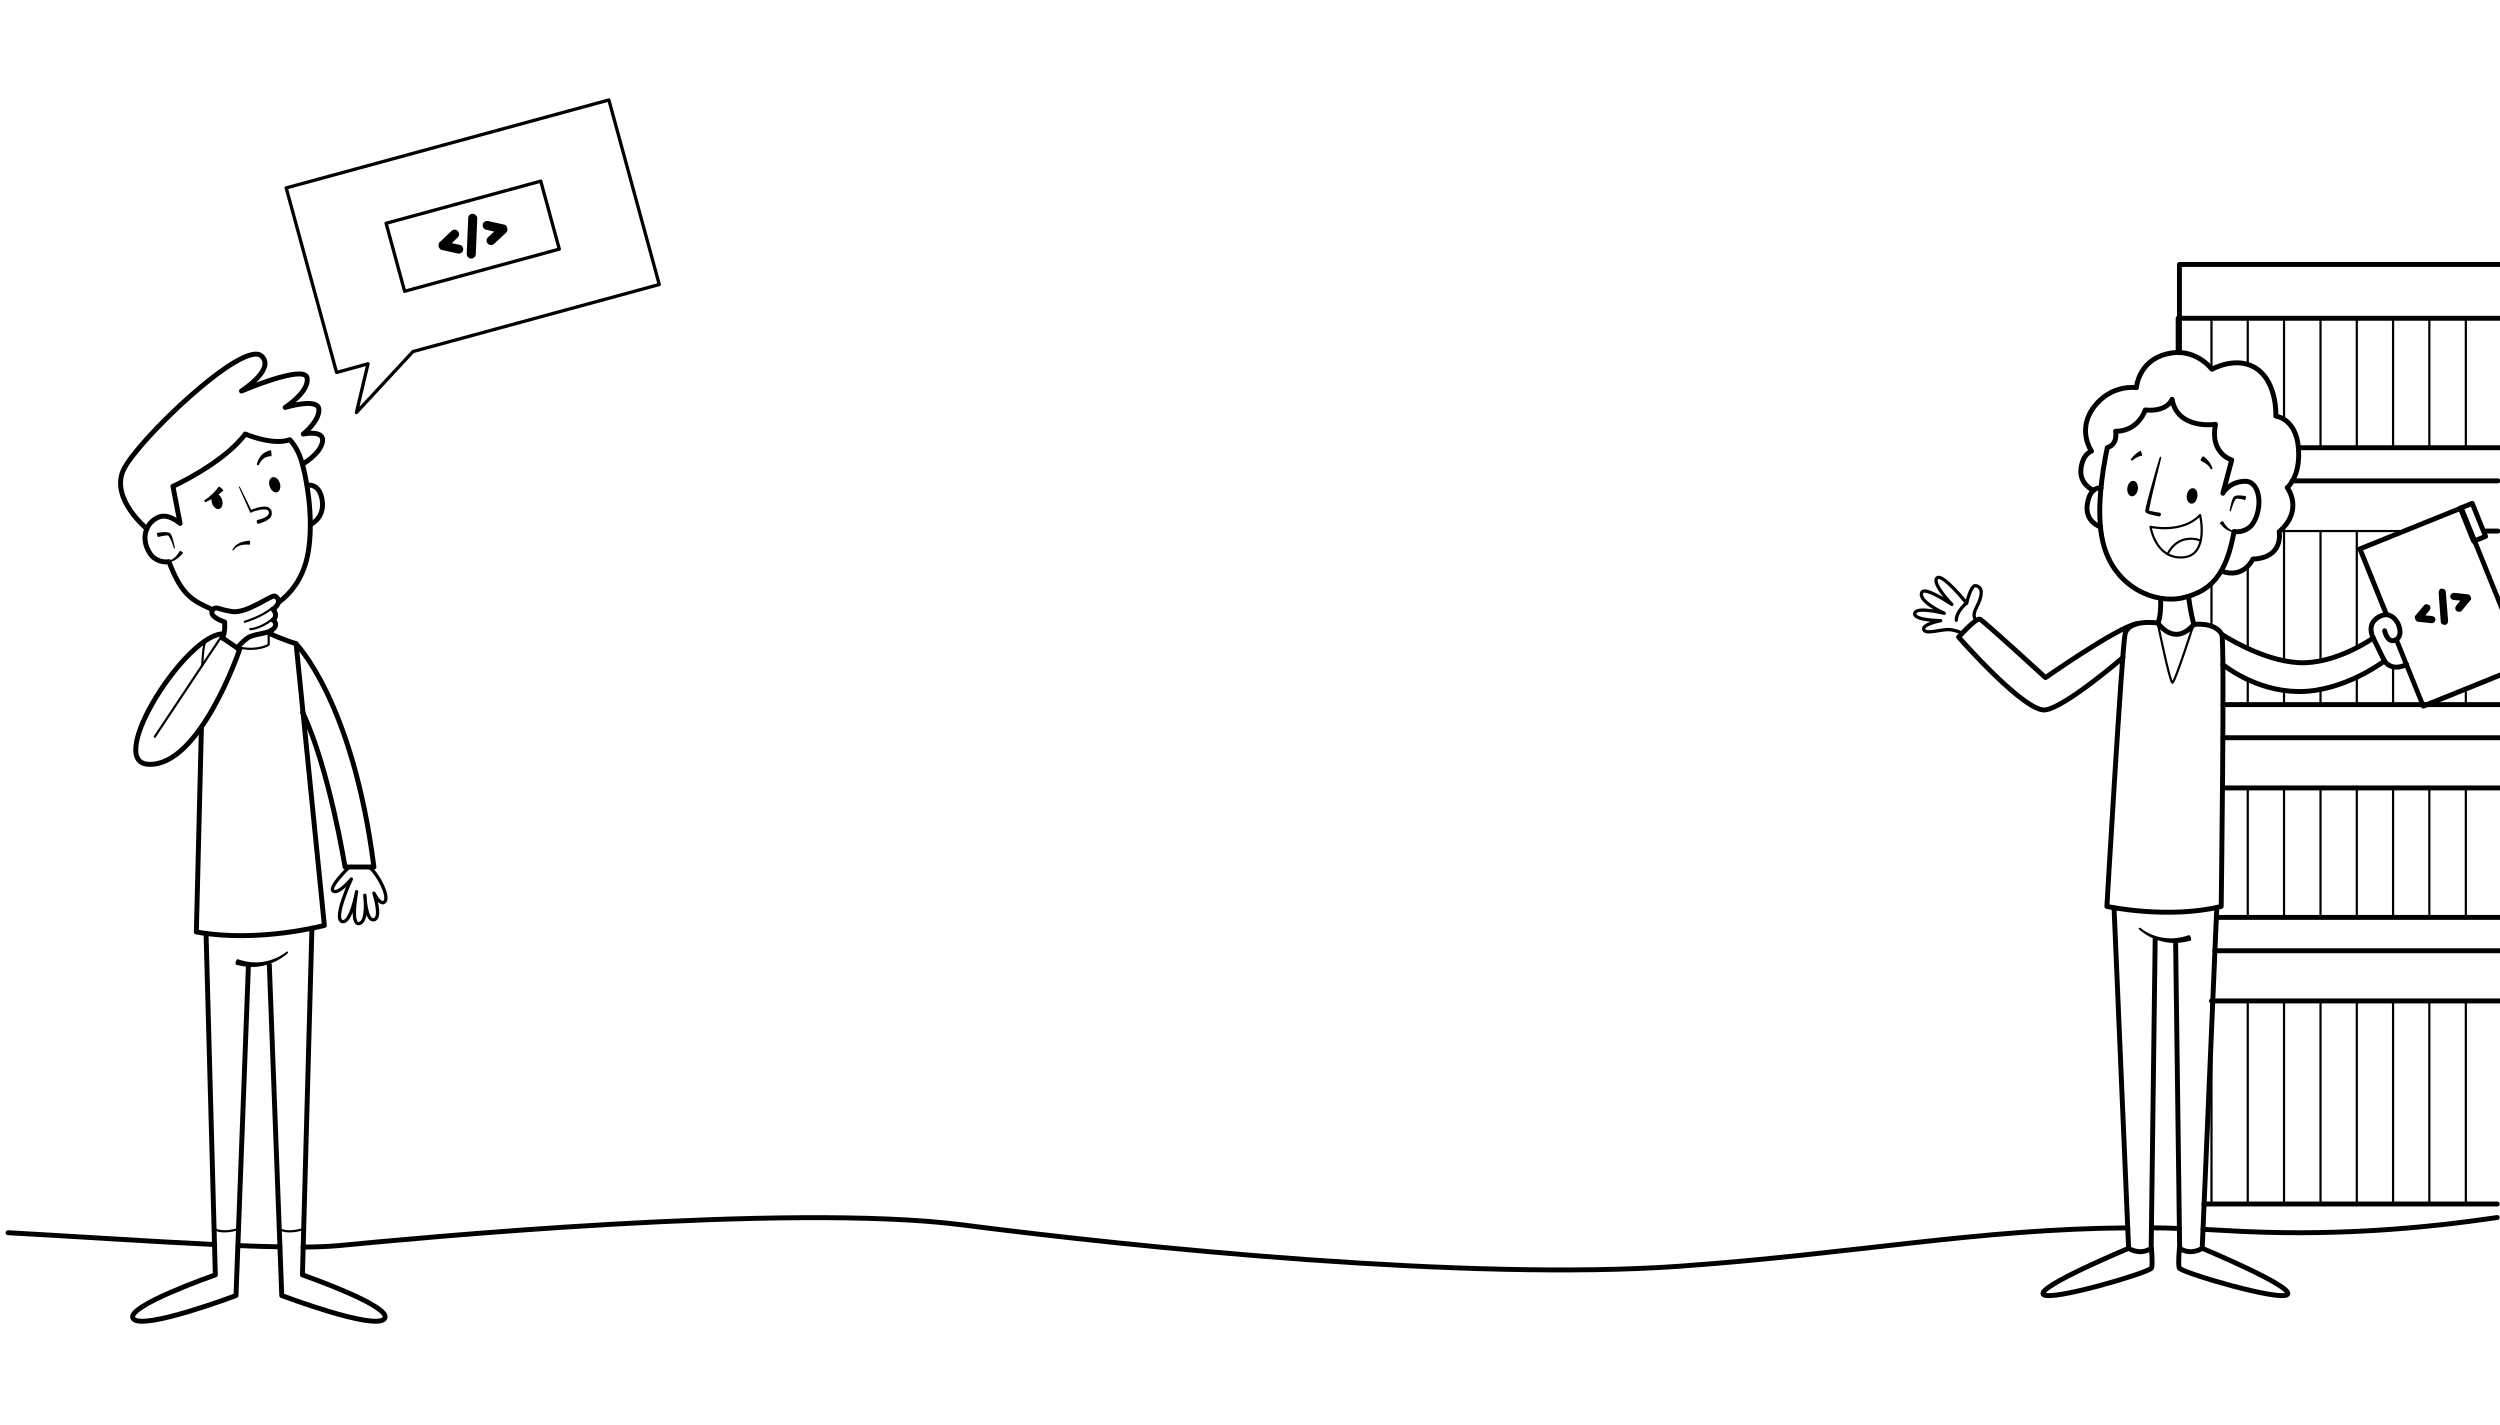 <?xml version="1.0" encoding="utf-8"?>
<!-- Generator: Adobe Illustrator 24.0.2, SVG Export Plug-In . SVG Version: 6.00 Build 0)  -->
<svg version="1.1" id="Layer_1" xmlns="http://www.w3.org/2000/svg" xmlns:xlink="http://www.w3.org/1999/xlink" x="0px" y="0px"
	 viewBox="0 0 1185.4 675.8" style="enable-background:new 0 0 1185.4 675.8;" xml:space="preserve">
<style type="text/css">
	.st0{fill:none;stroke:#000000;stroke-width:2.339;stroke-linecap:round;stroke-linejoin:round;stroke-miterlimit:10;}
	.st1{fill:none;stroke:#000000;stroke-width:1.048;stroke-linecap:round;stroke-linejoin:round;stroke-miterlimit:10;}
	.st2{fill:none;stroke:#000000;stroke-width:1.572;stroke-linecap:round;stroke-linejoin:round;stroke-miterlimit:10;}
</style>
<path id="XMLID_5_" class="st0" d="M1024.5,284.1c0.1,3.9-0.1,8.6-1.3,11.3c0,0,7.6,11.6,17,0.7c0,0-1.7-6.6-2.5-13.3"/>
<path id="XMLID_2_" class="st0" d="M999.2,212.2c-2.5,12-5.4,31-2.1,44.8c5.2,21.8,25.2,29.6,38.1,26.4
	c12.9-3.1,20.4-10.5,24.1-31.4c4,0.8,7.6-1.8,8.6-3.3c5.3-7.4,4-20.8-3.6-20.5c-7.6,0.3-10.3,5.7-10.3,5.7l4.2-15.8
	c0,0-10.5-3-7.7-16.9c0,0-18,2.8-20.6-11.9c0,0-2,6.1-12.7,5.1c0,0-3.2,10.1-14.1,10.1C1003.2,204.7,1004.3,210.8,999.2,212.2z"/>
<path d="M1041.9,235.5c-0.3,2-1.6,3.5-3,3.3c-1.4-0.2-2.3-2-2-4c0.3-2,1.6-3.5,3-3.3C1041.3,231.6,1042.2,233.4,1041.9,235.5z
	 M1011.7,228c-1.4-0.2-2.7,1.3-3,3.3c-0.3,2,0.6,3.8,2,4c1.4,0.2,2.7-1.3,3-3.3C1013.9,230,1013.1,228.2,1011.7,228z"/>
<g>
	<g>
		<g>
			<path d="M1010.3,217.9c1.1-1.7,2.6-3.1,4.6-4.2c0.2-0.1,1,2.3,0.9,2.3c-1.7,0.3-3.4,1.2-4.8,2.4
				C1010.8,218.5,1010.2,218.1,1010.3,217.9z"/>
		</g>
	</g>
</g>
<g>
	<g>
		<g>
			<path d="M1048.3,222.5c-0.9-1.9-2.8-3.1-4.7-4c-0.5-0.2,0.7-2.5,1.3-2.1c1,0.8,1.8,1.6,2.6,2.6c0.7,1,1.3,2.1,1.6,3.2
				C1049.1,222.4,1048.4,222.6,1048.3,222.5z"/>
		</g>
	</g>
</g>
<g>
	<g>
		<g>
			<g>
				<g>
					<path d="M1024.7,217.5c-1.3,5.2-2.6,10.4-3.8,15.5c-0.6,2.6-1.2,5.2-1.7,7.8l-0.2,1l0,0.2l0,0c0,0,0,0,0,0.1c0,0,0,0,0.1,0
						c0,0,0,0,0,0l0.2,0.1c0.3,0.1,0.6,0.2,0.9,0.2c1.3,0.3,2.6,0.5,3.9,0.7c0.9,0.1,0.5,2-0.3,1.8c-1.3-0.3-2.6-0.6-4-0.9
						c-0.3-0.1-0.7-0.2-1-0.3l-0.3-0.1c-0.1,0-0.3-0.1-0.4-0.2c-0.3-0.2-0.6-0.3-0.7-0.5c-0.2-0.2-0.2-0.5-0.2-0.8
						c0-0.2,0-0.3,0.1-0.4l0-0.3l0.2-1c0.6-2.6,1.3-5.2,2-7.8c1.4-5.2,2.9-10.3,4.4-15.4C1024.4,216.2,1024.9,216.3,1024.7,217.5z"
						/>
				</g>
			</g>
		</g>
		<g>
			<g>
				<g>
					<path d="M1059.1,252.4c-1.3-0.2-2.6-0.8-3.7-1.5c-1.1-0.8-2-1.7-2.9-2.8c-0.2-0.2,1.5-1.2,1.5-1c1.1,2.1,2.8,4,5.1,4.7
						C1059.5,251.8,1059.4,252.4,1059.1,252.4z"/>
				</g>
			</g>
		</g>
		<g>
			<g>
				<g>
					<path d="M1057.2,242.1c0.2-1,0.4-1.9,0.6-2.9c0.2-1,0.5-1.9,0.9-2.9c0.1-0.2,0.3-0.5,0.6-0.8c0.2-0.1,0.3-0.2,0.5-0.3
						c0.2-0.1,0.3-0.1,0.5-0.2c0.6-0.1,1.1-0.1,1.6-0.1c1,0,2,0.2,3,0.4c0.3,0.1-0.2,1.9-0.5,1.8c-0.9-0.3-1.8-0.5-2.7-0.6
						c-0.4-0.1-0.9-0.1-1.2,0c-0.4,0.1-0.4,0.1-0.7,0.5c-0.4,0.7-0.8,1.6-1.1,2.5c-0.3,0.9-0.6,1.8-0.9,2.7
						C1057.7,242.7,1057.1,242.6,1057.2,242.1z"/>
				</g>
			</g>
		</g>
	</g>
</g>
<path class="st0" d="M996.2,231.3c0,0-5.3-0.8-6.5,7.9c-1.2,8.3,6.2,10.6,6.2,10.6"/>
<path class="st0" d="M992.6,232.5c0,0-6.7-2.8-5.9-10.1c0.8-7.3,5-8.5,5-8.5s-7.1-10.1,1.2-21c8.3-10.9,20.1-9.1,20.1-9.1
	s0.9-12.7,14.4-16c13.5-3.4,21.4,7.3,21.4,7.3s12.1-6.9,21.6,0c9.5,6.9,8.7,22.2,8.7,22.2s9.5,1,10.7,14.9s-5.3,19-5.3,19
	s8.1,10.5-3.8,20.9c0,0,2.4,12.4-12.5,13c0,0-4.2,9.6-14.9,5.7"/>
<polyline class="st0" points="1033.4,167.2 1033.4,125.4 1186.4,125.4 "/>
<path class="st0" d="M1023.1,295.4c0,0-14-2.1-15.5,5.4c-1.5,7.5-8.6,129-8.6,129s29.1,6.2,54.2,0c0,0,1.7-126.5,0.3-129
	c-3.4-6.1-13.4-4.7-13.4-4.7"/>
<path class="st0" d="M1013,295.8c-9.3,1.8-43.1,25.5-43.1,25.5s-29.3-26.9-31.1-27.7c-1.8-0.8-10.1,8.5-10.1,8.5s31.5,36,41.2,34.5
	s36.7-24.8,36.7-24.8"/>
<path class="st1" d="M1023.1,295.4c0,0,5.8,28.5,7,28.3c1.2-0.2,10-27.6,10-27.6"/>
<path class="st0" d="M1002.4,430.5l6.9,161.4c0,0,5.3,3.6,10.7,0l1.9-146.6"/>
<path class="st0" d="M1009.3,591.9c0,0-43.2,18-40.5,21.8s50.8-10.4,51.4-12.5s-0.1-9.4-0.1-9.4"/>
<path class="st0" d="M1051.1,430.5l-6.9,161.4c0,0-5.3,3.6-10.7,0l-1.9-144.8"/>
<path class="st0" d="M1044.2,591.9c0,0,43.2,18,40.5,21.8s-50.8-10.4-51.4-12.5c-0.6-2.1,0.1-9.4,0.1-9.4"/>
<g>
	<g>
		<g>
			<path d="M1015,440.1c3.3,2.5,7.1,4.1,11.1,4.6c4,0.6,8.1,0,11.8-1.3c0.6-0.2,1.6,2.5,0.8,2.6c-4.2,1.2-8.7,1.5-13,0.5
				c-4.2-0.9-8.2-2.9-11.4-5.8C1013.7,440.1,1014.3,439.6,1015,440.1z"/>
		</g>
	</g>
</g>
<g>
	<line class="st0" x1="1185.4" y1="334.1" x2="1054.1" y2="334.1"/>
	<line class="st0" x1="1178.3" y1="251.8" x2="1184.4" y2="251.8"/>
	<line class="st1" x1="1080.9" y1="251.8" x2="1138.1" y2="251.8"/>
	<g>
		<line class="st1" x1="1169.2" y1="326.6" x2="1169.2" y2="334.1"/>
		<line class="st1" x1="1134.7" y1="316.2" x2="1134.7" y2="334.1"/>
		<line class="st1" x1="1117.5" y1="321.1" x2="1117.5" y2="334.1"/>
		<line class="st1" x1="1117.5" y1="251.8" x2="1117.5" y2="307.2"/>
		<line class="st1" x1="1100.3" y1="326.6" x2="1100.3" y2="334.1"/>
		<line class="st1" x1="1100.3" y1="251.8" x2="1100.3" y2="313.4"/>
		<line class="st1" x1="1083" y1="327.6" x2="1083" y2="334.1"/>
		<line class="st1" x1="1083" y1="251.8" x2="1083" y2="313.3"/>
		<line class="st1" x1="1065.8" y1="322.2" x2="1065.8" y2="334.1"/>
		<line class="st1" x1="1065.8" y1="268.4" x2="1065.8" y2="307.5"/>
		<line class="st1" x1="1048.6" y1="276.7" x2="1048.6" y2="296.3"/>
	</g>
	<line class="st0" x1="1185.4" y1="349.8" x2="1054.1" y2="349.8"/>
</g>
<g>
	<line class="st0" x1="1186.4" y1="212.3" x2="1089.9" y2="212.3"/>
	<polyline class="st0" points="1032.8,167.2 1032.8,150.9 1186.4,150.9 	"/>
	<g>
		<line class="st1" x1="1186.4" y1="150.9" x2="1186.4" y2="212.3"/>
		<line class="st1" x1="1169.2" y1="150.9" x2="1169.2" y2="212.3"/>
		<line class="st1" x1="1151.9" y1="150.9" x2="1151.9" y2="212.3"/>
		<line class="st1" x1="1134.7" y1="150.9" x2="1134.7" y2="212.3"/>
		<line class="st1" x1="1117.5" y1="150.9" x2="1117.5" y2="212.3"/>
		<line class="st1" x1="1100.3" y1="150.9" x2="1100.3" y2="212.3"/>
		<line class="st1" x1="1083" y1="150.9" x2="1083" y2="199"/>
		<line class="st1" x1="1065.8" y1="150.9" x2="1065.8" y2="172.9"/>
		<line class="st1" x1="1048.6" y1="150.9" x2="1048.6" y2="175"/>
	</g>
	<line class="st0" x1="1184.4" y1="228" x2="1086.9" y2="228"/>
</g>
<g>
	<line class="st0" x1="1186.4" y1="435" x2="1051.1" y2="435"/>
	<line class="st0" x1="1053.9" y1="373.6" x2="1186.4" y2="373.6"/>
	<g>
		<line class="st1" x1="1186.4" y1="373.6" x2="1186.4" y2="435"/>
		<line class="st1" x1="1169.2" y1="373.6" x2="1169.2" y2="435"/>
		<line class="st1" x1="1151.9" y1="373.6" x2="1151.9" y2="435"/>
		<line class="st1" x1="1134.7" y1="373.6" x2="1134.7" y2="435"/>
		<line class="st1" x1="1117.5" y1="373.6" x2="1117.5" y2="435"/>
		<line class="st1" x1="1100.3" y1="373.6" x2="1100.3" y2="435"/>
		<line class="st1" x1="1083" y1="373.6" x2="1083" y2="435"/>
		<line class="st1" x1="1065.8" y1="373.6" x2="1065.8" y2="435"/>
	</g>
	<line class="st0" x1="1185.4" y1="450.8" x2="1050.2" y2="450.8"/>
</g>
<g>
	<line class="st1" x1="1045" y1="570.9" x2="1184.1" y2="570.9"/>
	<line class="st0" x1="1184.1" y1="570.9" x2="1045" y2="570.9"/>
	<line class="st0" x1="1048.6" y1="474.6" x2="1185.4" y2="474.6"/>
	<g>
		<line class="st1" x1="1169.2" y1="474.6" x2="1169.2" y2="570.9"/>
		<line class="st1" x1="1151.9" y1="474.6" x2="1151.9" y2="570.9"/>
		<line class="st1" x1="1134.7" y1="474.6" x2="1134.7" y2="570.9"/>
		<line class="st1" x1="1117.5" y1="474.6" x2="1117.5" y2="570.9"/>
		<line class="st1" x1="1100.3" y1="474.6" x2="1100.3" y2="570.9"/>
		<line class="st1" x1="1083" y1="474.6" x2="1083" y2="570.9"/>
		<line class="st1" x1="1065.8" y1="474.6" x2="1065.8" y2="570.9"/>
		<line class="st1" x1="1048.6" y1="474.6" x2="1048.6" y2="570.9"/>
	</g>
</g>
<path class="st0" d="M1053.5,300.8c0,0,18.7,12.4,36.3,13.4c17.7,1,35.5-11.7,35.5-11.7l5.3,10.9c0,0-19.2,14.7-40.8,14.5
	c-20.7-0.2-35.8-12.8-35.8-12.8"/>
<g>
	<path d="M1149.1,336c-0.2,0-0.3,0-0.5-0.1c-0.3-0.1-0.5-0.4-0.6-0.6l-12.8-31.6c-0.2-0.6,0-1.3,0.6-1.5c0.6-0.2,1.3,0,1.5,0.6
		l12.3,30.5l36.4-14.7c0.6-0.2,0.2,0.5,0.5,1.1c0.2,0.6,0,1.3-0.6,1.5l-36.4,14.7C1149.4,336,1149.3,336,1149.1,336z"/>
</g>
<g>
	<path d="M1131.4,292.1c-0.5,0-0.9-0.3-1.1-0.7l-12.4-30.7c-0.1-0.3-0.1-0.6,0-0.9s0.4-0.5,0.6-0.6l48.1-19.4c0.6-0.2,1.3,0,1.5,0.6
		l18.5,45.8c0.2,0.6,0.4,1.7-0.2,1.9c-0.6,0.2-0.2,3.3-0.4,2.7l-19.6-48.4l-45.9,18.5l12,29.6c0.2,0.6,0,1.3-0.6,1.5
		C1131.7,292.1,1131.6,292.1,1131.4,292.1z"/>
</g>
<rect x="1170" y="239.1" transform="matrix(0.927 -0.374 0.374 0.927 -7.43 456.895)" class="st0" width="6.1" height="16.9"/>
<g>
	<g>
		<path d="M1145.2,292l4.1-4.9c0.3-0.4,0.7-0.6,1.2-0.6c0.5,0,0.9,0.1,1.3,0.4c0.4,0.3,0.6,0.7,0.6,1.2c0,0.5-0.1,0.9-0.4,1.3
			l-2,2.4l3.2,0.3c0.5,0.1,0.9,0.3,1.2,0.6c0.3,0.4,0.4,0.8,0.4,1.2c-0.1,0.5-0.3,0.9-0.6,1.2c-0.4,0.3-0.8,0.4-1.3,0.4l-6.4-0.7
			c-0.3,0-0.6-0.1-0.8-0.4s-0.4-0.5-0.5-0.8c-0.1-0.3-0.2-0.6-0.1-0.9C1144.9,292.5,1145,292.2,1145.2,292z"/>
		<path d="M1157.8,279.1c0.5,0,0.9,0.1,1.3,0.4c0.4,0.3,0.6,0.7,0.6,1.2l1.1,13.7c0,0.5-0.1,0.9-0.4,1.3c-0.3,0.4-0.7,0.6-1.2,0.6
			c-0.5,0-0.9-0.1-1.3-0.4c-0.4-0.3-0.6-0.7-0.6-1.2l-1-13.7c0-0.5,0.1-0.9,0.4-1.3C1156.9,279.3,1157.3,279.1,1157.8,279.1z"/>
		<path d="M1171,282.2c0.2,0.2,0.4,0.5,0.5,0.7c0.1,0.3,0.2,0.6,0.2,0.9c0,0.3-0.1,0.6-0.3,0.8l-4.1,4.9c-0.3,0.4-0.7,0.6-1.2,0.6
			c-0.5,0-0.9-0.1-1.3-0.4c-0.4-0.3-0.6-0.7-0.6-1.2c0-0.5,0.1-0.9,0.4-1.3l2-2.4l-3.2-0.3c-0.5-0.1-0.9-0.3-1.2-0.6
			c-0.3-0.4-0.4-0.8-0.4-1.2c0.1-0.5,0.3-0.9,0.6-1.2c0.4-0.3,0.8-0.4,1.3-0.4l6.4,0.7C1170.6,281.9,1170.8,282,1171,282.2z"/>
	</g>
</g>
<path class="st0" d="M1130.7,299.1c0,0,1.4,6.7,5.6,4.1c4.3-2.6-0.2-13.8-6.8-11.4c-8.4,3.2-4.2,10.7-4.2,10.7"/>
<path class="st0" d="M1130.7,313.4c0,0,2.9,5.3,10.4,1.7"/>
<path class="st1" d="M1019.7,249.8c0,0,15.1,3.4,23.5-5.6c0,0,4.5,19.4-8.3,20.1C1022,265,1019.7,249.8,1019.7,249.8z"/>
<path class="st1" d="M1027.8,262.7c1.2-2.4,3.5-5.5,7.3-6.7c3.4-1,6.3-0.5,8.3,0.3"/>
<path class="st2" d="M937.2,294.1c0,0-2.6-1.3,0-6.2s3.5-9.7-0.6-10.2c-2.1-0.2-4.1,8.2-4.1,8.2s-4.9,3.9-4.9,8.2"/>
<path class="st2" d="M932.5,286c0,0-11.6-14.6-14.1-11.9c-2.5,2.7,7.1,12.5,7.1,12.5s-12.7-8.6-14.2-5.8c-2.2,4.3,10.6,10,10.6,10
	s-13.3-3.4-14,0c-0.7,3.4,12.3,3.5,12.3,3.5s-9.1,1.7-8,4.3c1,2.5,8.8-0.6,12.8,0c4,0.6,5.5,1.9,5.5,1.9"/>
<path id="XMLID_1_" class="st0" d="M100.4,288.9c-9-4.1-14.2-6.4-20.3-22.6c-4,0.8-7.6-1.8-8.6-3.3c-5.3-7.4-2.4-15.5,4-17.9
	c4.6-1.7,9.9,3.1,9.9,3.1L82,230.6c0,0,24-10.9,34.3-24.8c0,0,12.8,5.6,21.1,2.7c3.3,3.4,5.2,8.5,6,11.6c3.2,11.8,5.4,31,2.1,44.8
	c-2.3,9.5-7.4,16.4-13.5,20.8"/>
<path d="M101.8,234.2c1.3-0.4,2.9,0.8,3.5,2.8c0.6,2,0,3.9-1.3,4.3c-1.3,0.4-2.9-0.8-3.5-2.8C99.9,236.6,100.5,234.7,101.8,234.2z
	 M127.9,230.6c0.6,2,2.2,3.2,3.5,2.8c1.3-0.4,1.9-2.3,1.3-4.3c-0.6-2-2.2-3.2-3.5-2.8C127.8,226.7,127.2,228.7,127.9,230.6z"/>
<g>
	<g>
		<g>
			<g>
				<g>
					<path d="M80.2,265.9c2.3-0.8,4-2.7,5.1-4.7c0.1-0.2,1.7,0.9,1.5,1c-0.8,1-1.8,2-2.9,2.8c-1.1,0.8-2.3,1.3-3.7,1.5
						C80.1,266.6,80,266,80.2,265.9z"/>
				</g>
			</g>
		</g>
		<g>
			<g>
				<g>
					<path d="M82.4,259.8c-0.3-1-0.6-1.9-1-2.9c-0.4-0.9-0.8-1.9-1.3-2.6c-0.1-0.2-0.2-0.3-0.3-0.3c-0.1,0-0.1,0-0.2-0.1l-0.3,0
						c-0.4,0-0.9,0-1.4,0.1c-0.9,0.1-1.9,0.4-2.9,0.6c-0.3,0.1-0.8-1.9-0.5-1.9c1.1-0.2,2.1-0.3,3.2-0.4c0.6,0,1.1,0,1.7,0.1
						l0.5,0.1c0.2,0.1,0.3,0.1,0.5,0.2c0.4,0.2,0.6,0.6,0.7,0.8c0.6,1,0.8,2,1.1,3.1c0.3,1,0.5,2,0.7,3
						C83.1,260.1,82.5,260.3,82.4,259.8z"/>
				</g>
			</g>
		</g>
	</g>
</g>
<path class="st0" d="M145.6,230.1c0,0,6-1.4,7.2,7.3c1.1,8.3-5.3,11.1-5.3,11.1"/>
<g>
	<g>
		<g>
			<path d="M110.2,260.7c0.7-1.5,2-2.6,3.5-3.3c1.5-0.7,3.1-0.9,4.7-1c0.3,0,0.2,1.9-0.1,1.9c-1.4-0.2-2.9-0.1-4.3,0.3
				c-1.4,0.4-2.6,1.2-3.4,2.4C110.6,261.2,110.1,261.1,110.2,260.7z"/>
		</g>
	</g>
</g>
<g>
	<g>
		<g>
			<path d="M121.8,220.2c0.3-1.6,1-3.1,2.1-4.3c1.1-1.3,2.8-2.1,4.5-2.4c0.3-0.1,0.4,2.8,0.3,2.8c-1.2,0-2.5,0.3-3.5,1
				c-1.1,0.7-1.9,1.9-2.5,3.2C122.6,220.7,121.8,220.6,121.8,220.2z"/>
		</g>
	</g>
</g>
<g>
	<g>
		<g>
			<path d="M97,237.2c2.6-1.8,5-4,6.8-6.5c0.1-0.2,2.3,1.7,2.1,1.9c-2.5,2.3-5.4,4.2-8.5,5.5C97,238.1,96.7,237.4,97,237.2z"/>
		</g>
	</g>
</g>
<g>
	<g>
		<g>
			<path d="M113.9,231.2l5.2,10.5l0.2-0.1l0.1,0l0.3-0.1c0.4-0.1,0.7-0.3,1.1-0.4c0.7-0.3,1.5-0.5,2.3-0.6c0.8-0.2,1.6-0.3,2.5-0.3
				c0.8,0,1.9,0.2,2.6,1.1c0.4,0.4,0.6,0.9,0.6,1.4c0,0.2,0,0.5,0.1,0.7c0,0.3-0.1,0.5-0.1,0.8c-0.3,1-1,1.7-1.7,2.2
				c-1.4,1-3,1.5-4.5,1.9c-0.9,0.2-1.2-1.7-0.4-1.8c1.4-0.3,2.9-0.7,4-1.5c0.6-0.4,1-0.8,1.2-1.3c0.2-0.5,0.1-1.1-0.2-1.5
				c-0.3-0.4-0.9-0.6-1.5-0.6c-0.7-0.1-1.4,0-2.1,0.1c-0.7,0.1-1.5,0.3-2.2,0.5c-0.4,0.1-0.7,0.2-1.1,0.3l-0.3,0.1l-0.4,0.2
				l-0.9,0.4l-5.2-11.7C112.9,230.5,113.4,230.2,113.9,231.2z"/>
		</g>
	</g>
</g>
<path class="st0" d="M129.5,288.9c4.5-3.5,1.9-6,0.7-6.3c-1.8-0.4-13.1,8.3-19.9,7.4c-6.8-0.9-7.9-2.9-9.4-0.8
	c-2.4,3.3,5.6,5.7,5.6,5.7s0.5,4.8-1.1,7.6"/>
<path class="st1" d="M116.1,294.8c7-2.2,10.8-4.8,13.1-6.6"/>
<path class="st1" d="M129.2,293.5c-2.6,2.3-7.5,4.8-10.5,4.8"/>
<path class="st0" d="M129.5,288.9c0,0,2.6,2.8,0,5.1"/>
<path class="st0" d="M129.5,294c0,0,2.7,1.8,0,4.3c-2.7,2.5-9,2-12.1,4.2c-3.1,2.2-4.8,4.7-4.8,4.7"/>
<path class="st0" d="M105.4,302.4l8.2,5.6c0,0-18.9,55.8-43.3,54.4c-20.9-1.2,18.8-62.9,35.8-61.8"/>
<line class="st1" x1="73.4" y1="349.3" x2="104.8" y2="302.1"/>
<path class="st1" d="M95.9,315.5c0,0,0.3-9.6,1.6-11.8"/>
<path class="st1" d="M127.4,300v5.7c0,0-4.8,3.2-13.8,1.4"/>
<path class="st0" d="M128.5,299v1.7c0,0,5.9,2.7,11.9,4.5l13.4,133.6c0,0-31.2,8.4-60.7,3.1l2.4-96.9"/>
<path class="st0" d="M69.6,250.7c0,0-17.3-14.2-11.1-27.8s56.7-62.1,65.5-54.1c6.8,6.2-9.5,16.6-9.5,16.6s30-12.8,31.1-6.2
	c1.2,6.5-10.4,14-10.4,14s15.7-4.8,16,0.9c0.3,5.6-7.4,11.7-7.4,11.7s10.2-2.2,9.1,3.7c-1.1,5.9-9.5,10.6-9.5,10.6"/>
<path class="st0" d="M140.3,305.2c0,0,26.9,26.9,37,105.9h-13.7c0,0-7.5-46.8-20.1-73.3"/>
<path class="st0" d="M97.7,442.6l4.4,161.9c0,0-43.4,15.1-38.9,20.8s48.7-11,48.7-11l5.9-156.8"/>
<path class="st0" d="M147.9,440.1l-4.5,164.4c0,0,43.4,15.1,38.9,20.8s-48.7-11-48.7-11l-5.9-156.8"/>
<g>
	<g>
		<g>
			<path d="M136.3,452.1c-3.2,2.8-7.2,4.8-11.4,5.8c-4.2,1-8.8,0.7-13-0.5c-0.7-0.2,0.3-2.9,0.8-2.6c3.7,1.3,7.8,1.9,11.8,1.3
				c4-0.6,7.9-2.2,11.1-4.6C136.4,450.8,137,451.4,136.3,452.1z"/>
		</g>
	</g>
</g>
<path class="st2" d="M165.6,411.1c0,0-10.1,9.7-7.6,11.4s8.6-5.7,8.6-5.7s-8.7,18.5-4.5,20.1c4.2,1.6,7-14.1,7-14.1
	s-3.1,15.9,1.2,15.1c4.3-0.7,2.7-13.4,2.7-13.4s0.4,12.4,4.3,11.6c3.9-0.7,0-12.6,0-12.6s3.2,6.4,5.2,4c2-2.4-2.6-12.3-7.5-16.5"/>
<polygon class="st2" points="288.7,47.4 135.7,89.1 159.6,176.6 174.5,172.5 169,195.6 195.8,166.7 312.6,134.9 "/>
<rect x="186.1" y="95.2" transform="matrix(0.965 -0.263 0.263 0.965 -21.551 62.95)" class="st2" width="76" height="33.4"/>
<g>
	<path d="M208.4,114.9l5.7-5.4c0.4-0.4,0.9-0.6,1.5-0.6c0.6,0,1.1,0.2,1.5,0.7c0.4,0.4,0.6,0.9,0.6,1.5c0,0.6-0.3,1.1-0.7,1.5
		l-2.8,2.7l3.8,0.8c0.6,0.1,1,0.4,1.3,0.9c0.3,0.5,0.4,1,0.3,1.6c-0.1,0.6-0.4,1-0.9,1.3c-0.5,0.3-1,0.4-1.6,0.3l-7.7-1.7
		c-0.4-0.1-0.7-0.3-0.9-0.6s-0.4-0.6-0.5-1c-0.1-0.4-0.1-0.7,0-1.1C208,115.4,208.2,115.2,208.4,114.9z"/>
	<path d="M224.2,101.4c0.6,0,1.1,0.2,1.5,0.7c0.4,0.4,0.6,1,0.6,1.5l-0.7,16.9c0,0.6-0.2,1.1-0.7,1.5c-0.4,0.4-1,0.6-1.5,0.6
		c-0.6,0-1.1-0.2-1.5-0.7c-0.4-0.4-0.6-1-0.6-1.6l0.7-16.9c0-0.6,0.2-1.1,0.7-1.5C223.1,101.5,223.7,101.3,224.2,101.4z"/>
	<path d="M240,107.1c0.3,0.3,0.4,0.6,0.5,1c0.1,0.4,0.1,0.7,0.1,1.1c-0.1,0.4-0.2,0.7-0.5,1l-5.8,5.4c-0.4,0.4-0.9,0.6-1.5,0.6
		c-0.6,0-1.1-0.2-1.5-0.7c-0.4-0.4-0.6-0.9-0.6-1.5c0-0.6,0.3-1.1,0.7-1.5l2.9-2.7l-3.8-0.9c-0.6-0.1-1-0.4-1.3-0.9
		c-0.3-0.5-0.4-1-0.3-1.6c0.1-0.6,0.4-1,0.9-1.3c0.5-0.3,1-0.4,1.6-0.3l7.7,1.7C239.5,106.6,239.8,106.8,240,107.1z"/>
</g>
<path class="st1" d="M101.6,582.7c0,0,3.1,2.6,11.6,0"/>
<path class="st1" d="M132.5,582.7c0,0,3.1,2.6,11.6,0"/>
<path class="st0" d="M1044.6,582.9c3.1,0.2,6.3,0.3,9.5,0.5c51.3,3.2,95.2-1,130-6.1"/>
<path class="st0" d="M1020.1,582.2c4.4,0,8.8,0.1,13.3,0.3"/>
<path class="st0" d="M143.7,591.3c6.7,0,12.5-0.3,17.1-0.7c32.1-3.1,212.7-20.5,295.6-9.8s240.1,26.7,339.9,19.6
	c82.8-5.9,142-17.7,212.6-18.2"/>
<path class="st0" d="M112.9,590.6c7,0.3,13.7,0.5,19.8,0.6"/>
<path class="st0" d="M3.8,584.5c32.6,1.8,68,4.2,98,5.6"/>
</svg>
